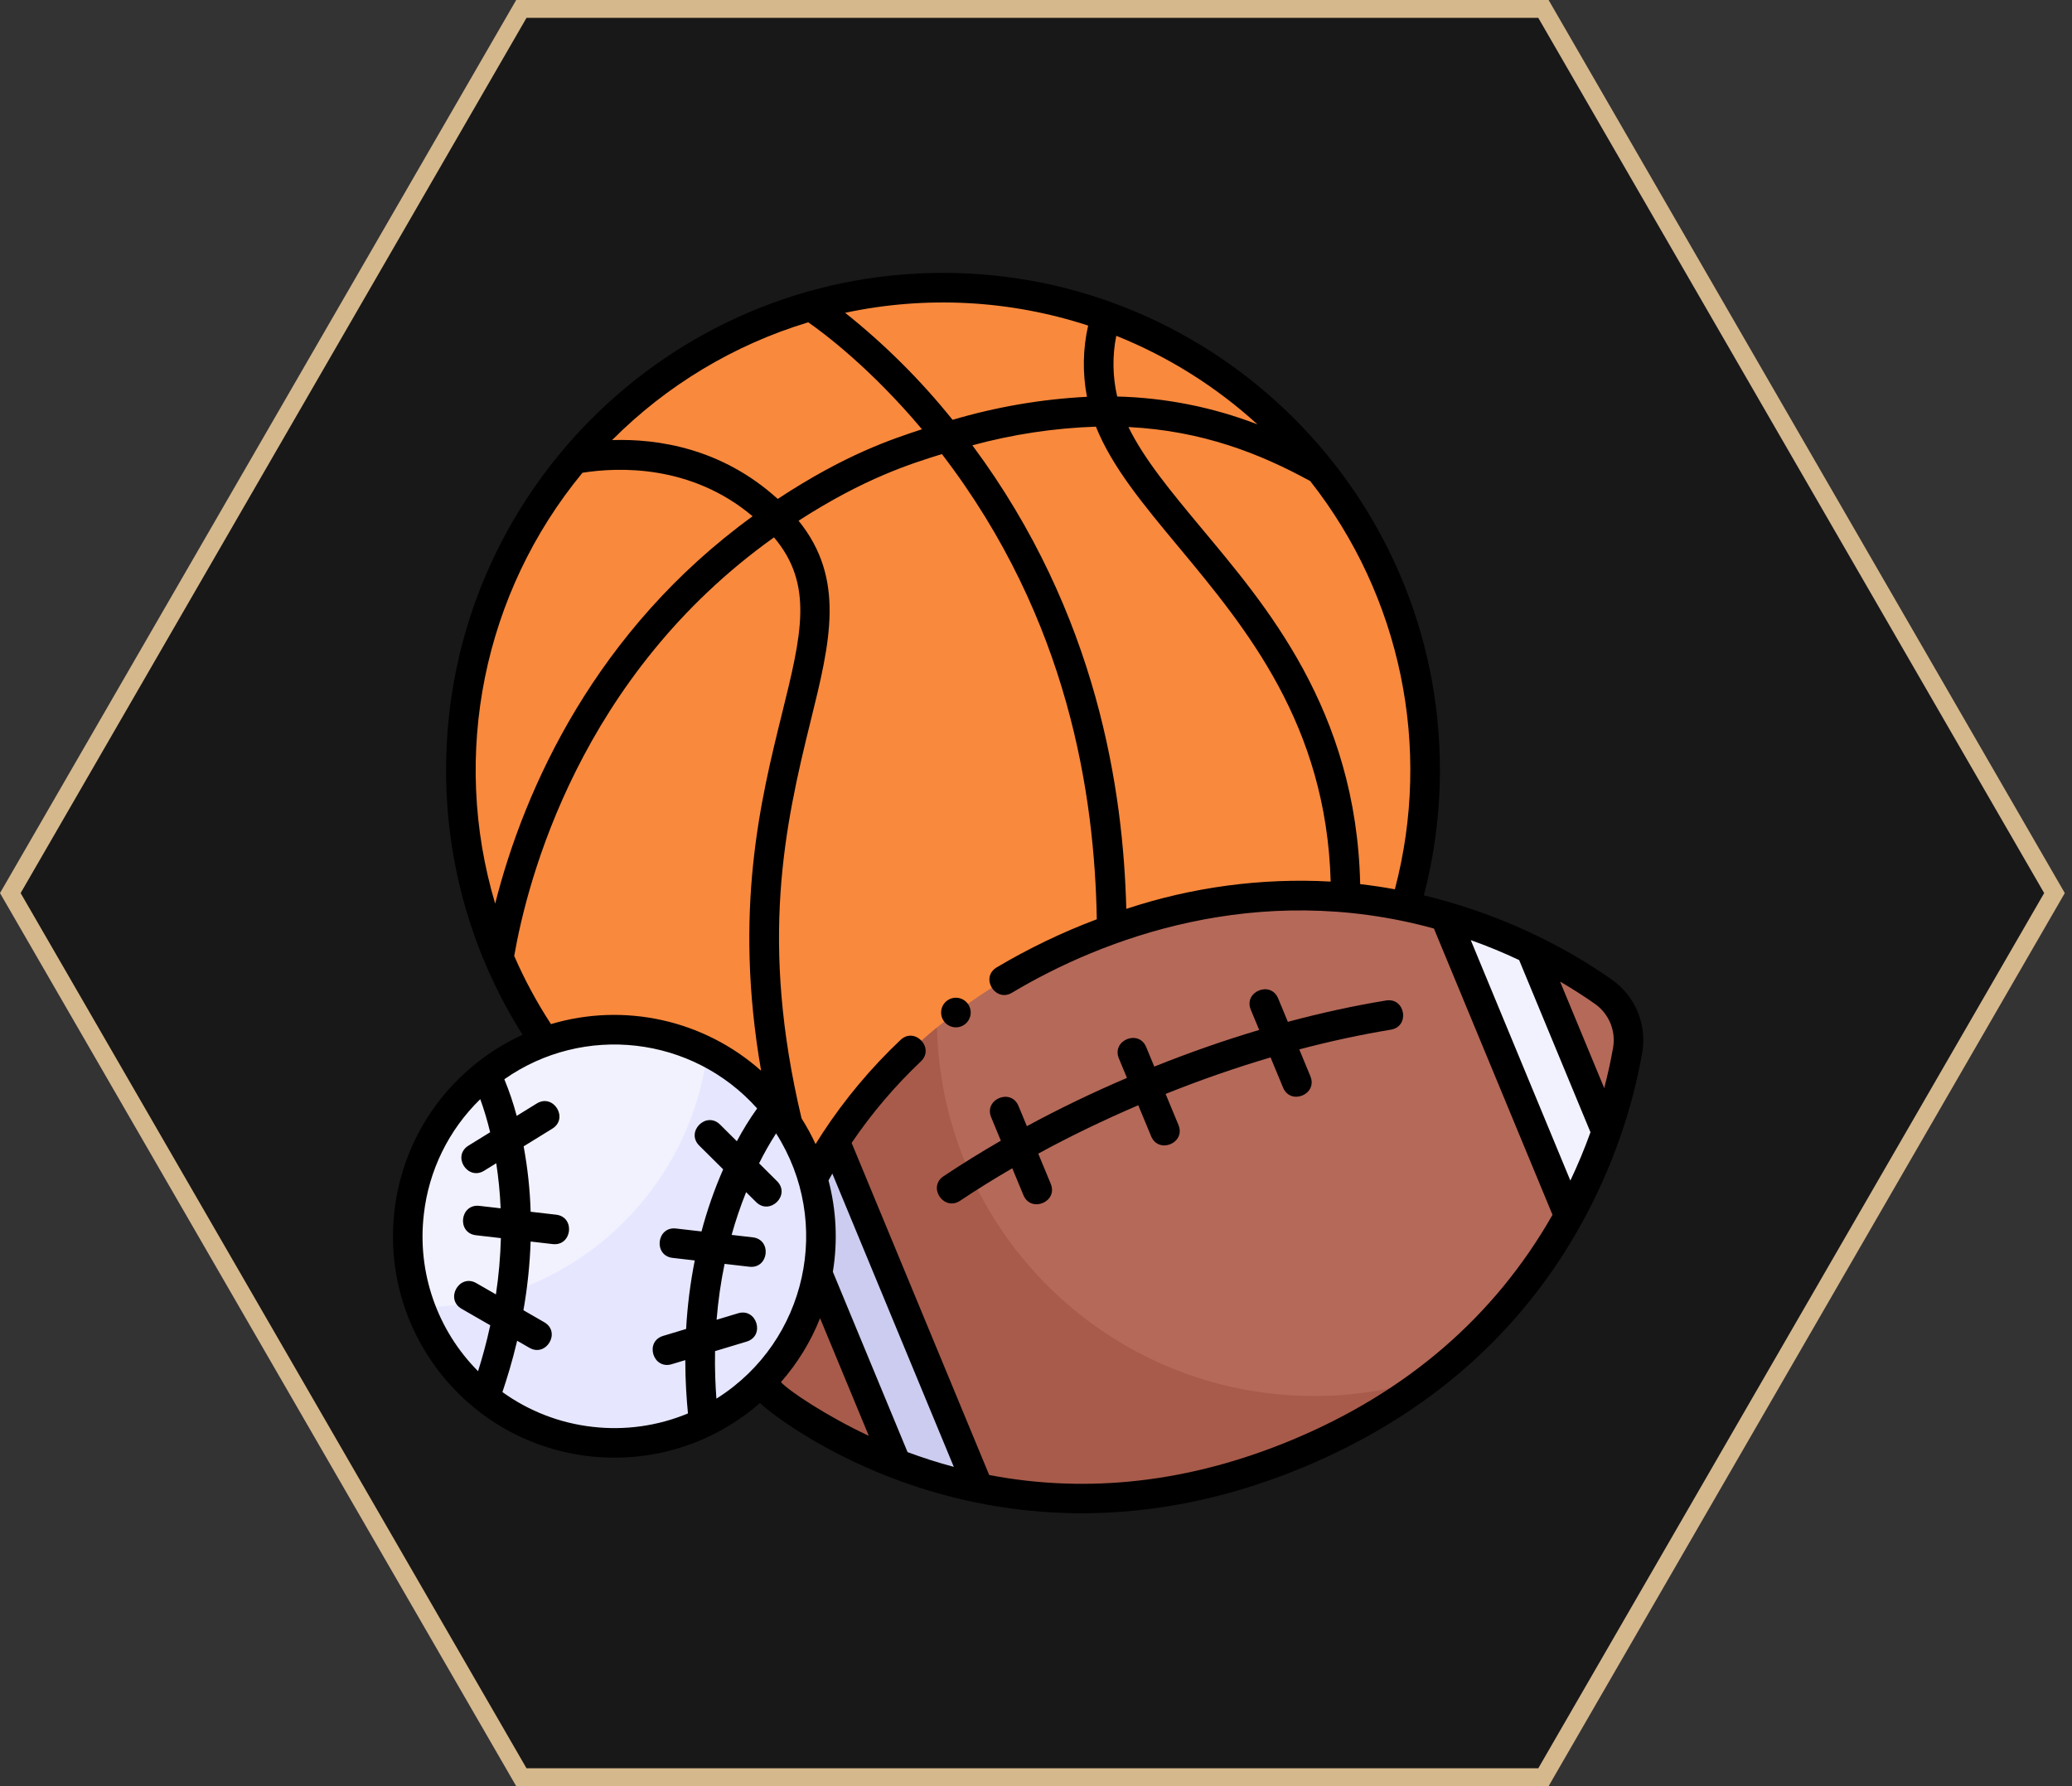 <svg width="116" height="100" viewBox="0 0 116 100" fill="none" xmlns="http://www.w3.org/2000/svg">
<rect x="0" y="0" width="116" height="100" fill="#333333" stroke="none"/>
<path d="M29.188 0.5L86.409 0.5L115.019 50L86.409 99.5H29.188L0.578 50L29.188 0.5Z" fill="#181818" stroke="#D6B88D"/>
<g clip-path="url(#clip0_200_6587)">
<path d="M52.792 70.088C67.699 70.088 79.784 58.004 79.784 43.097C79.784 28.19 67.699 16.105 52.792 16.105C37.885 16.105 25.801 28.19 25.801 43.097C25.801 58.004 37.885 70.088 52.792 70.088Z" fill="#F9893D"/>
<path d="M61.528 17.552C66.343 31.669 58.802 47.018 44.685 51.833C39.032 53.762 32.899 53.762 27.246 51.833C32.073 65.939 47.422 73.461 61.528 68.634C75.634 63.807 83.156 48.459 78.329 34.353C75.626 26.456 69.424 20.254 61.528 17.552Z" fill="#F9893D"/>
<path d="M89.929 63.368C90.45 61.877 90.85 60.347 91.125 58.793C91.344 57.535 90.817 56.264 89.773 55.529C88.479 54.624 87.114 53.825 85.691 53.139L86.68 58.253L89.929 63.368Z" fill="#B56959"/>
<path d="M50.2 81.954C47.876 81.06 45.674 79.874 43.648 78.425C42.634 77.693 42.12 76.452 42.32 75.218C42.726 72.767 43.442 70.377 44.45 68.106L48.735 75.03L50.2 81.954Z" fill="#A85B4A"/>
<path d="M54.785 83.307C59.657 84.318 65.718 84.254 72.586 81.409C80.595 78.091 85.197 72.858 87.838 68.067L85.692 58.961L80.898 51.297C75.641 49.776 68.684 49.328 60.672 52.646C53.803 55.492 49.472 59.732 46.742 63.892L49.618 74.06L54.785 83.307Z" fill="#B56959"/>
<path d="M73.568 78.157C62.095 78.156 52.721 68.996 52.457 57.525C50.243 59.348 48.316 61.495 46.742 63.892L49.618 74.06L54.785 83.307C59.657 84.318 65.718 84.254 72.586 81.409C75.245 80.322 77.749 78.889 80.033 77.147C77.944 77.818 75.763 78.158 73.568 78.157Z" fill="#A85B4A"/>
<path d="M80.887 51.296L87.833 68.067C88.662 66.562 89.362 64.989 89.926 63.366L85.691 53.14C84.144 52.391 82.537 51.774 80.887 51.296Z" fill="#F2F2FF"/>
<path d="M50.181 81.946C51.675 82.525 53.215 82.98 54.784 83.306L46.743 63.893C45.864 65.233 45.097 66.643 44.449 68.109L50.181 81.946Z" fill="#CCCCF0"/>
<path d="M34.394 80.781C40.781 80.781 45.959 75.603 45.959 69.215C45.959 62.828 40.781 57.649 34.394 57.649C28.006 57.649 22.828 62.828 22.828 69.215C22.828 75.603 28.006 80.781 34.394 80.781Z" fill="#F2F2FF"/>
<path d="M39.601 58.886C38.573 67 31.714 73.111 23.535 73.198C25.736 79.195 32.382 82.271 38.378 80.07C44.375 77.869 47.451 71.224 45.25 65.227C44.239 62.474 42.22 60.207 39.601 58.886Z" fill="#E6E6FF"/>
<path d="M90.249 54.852C88.918 53.92 87.515 53.098 86.052 52.394C84.471 51.628 82.829 50.998 81.142 50.508C81.137 50.506 81.133 50.503 81.127 50.502C80.657 50.366 80.186 50.242 79.714 50.129C80.312 47.833 80.614 45.47 80.613 43.097C80.613 27.757 68.133 15.277 52.793 15.277C37.453 15.277 24.974 27.757 24.974 43.097C24.964 48.349 26.449 53.494 29.256 57.933C28.34 58.352 27.479 58.88 26.691 59.507C21.329 63.761 20.431 71.557 24.685 76.919C28.939 82.281 36.735 83.179 42.097 78.925C42.251 78.803 42.401 78.678 42.548 78.549C43.048 79.091 55.525 89.372 72.902 82.174C79.871 79.288 85.14 74.676 88.563 68.467L88.562 68.467C89.413 66.921 90.132 65.306 90.711 63.64C91.247 62.107 91.658 60.534 91.941 58.935C92.21 57.362 91.552 55.774 90.249 54.852ZM90.308 58.651C90.178 59.401 90.011 60.158 89.811 60.918L87.341 54.955C88.02 55.351 88.674 55.769 89.296 56.207C90.076 56.758 90.47 57.709 90.308 58.651ZM78.091 49.788C77.445 49.67 76.798 49.574 76.149 49.499C75.937 39.715 70.821 33.848 67.249 29.553C65.553 27.515 64.052 25.707 63.175 23.908C67.302 24.116 70.545 25.395 73.352 26.933C78.431 33.385 80.186 41.848 78.091 49.788ZM63.055 50.885C62.886 44.345 61.483 34.415 54.438 24.931C56.695 24.317 59.016 23.966 61.354 23.887C62.256 26.138 63.99 28.225 65.976 30.613C69.771 35.176 74.254 40.57 74.497 49.356C70.621 49.144 66.74 49.663 63.055 50.885ZM70.397 23.759C67.889 22.793 65.233 22.266 62.546 22.2C62.286 21.084 62.269 19.924 62.494 18.8C65.404 19.967 68.081 21.647 70.397 23.759ZM60.92 18.228C60.621 19.538 60.599 20.896 60.853 22.216C58.303 22.347 55.778 22.78 53.33 23.505C51.553 21.291 49.535 19.282 47.315 17.513C51.833 16.547 56.528 16.793 60.92 18.228ZM45.25 18.044C46.122 18.652 48.74 20.609 51.617 24.033C49.903 24.598 47.363 25.424 43.541 27.933C40.403 25.085 36.815 24.556 34.269 24.639C37.327 21.566 41.1 19.3 45.25 18.044ZM32.609 26.468C34.577 26.156 38.666 25.979 42.135 28.904C33.365 35.266 29.358 44.113 27.722 50.592C25.23 42.239 27.062 33.193 32.609 26.468ZM28.788 53.52C29.527 49.274 32.466 37.84 43.332 30.085C45.565 32.731 44.875 35.522 43.777 39.963C42.582 44.797 41.054 50.984 42.611 59.947C39.406 57.099 34.955 56.112 30.846 57.336C30.055 56.124 29.367 54.847 28.788 53.52ZM23.728 67.987C24.003 65.536 25.12 63.257 26.888 61.538C27.107 62.145 27.291 62.763 27.44 63.391L26.231 64.137C25.29 64.718 26.178 66.115 27.101 65.547L27.782 65.126C27.91 65.962 27.993 66.804 28.028 67.649L26.838 67.512C25.75 67.387 25.559 69.032 26.648 69.157L28.042 69.318C28.014 70.373 27.921 71.425 27.764 72.469L26.67 71.839C25.72 71.291 24.895 72.728 25.843 73.275L27.447 74.198C27.227 75.216 26.989 76.054 26.764 76.769C24.466 74.458 23.348 71.224 23.728 67.987ZM33.166 79.883C31.348 79.677 29.613 79.007 28.128 77.937C28.373 77.205 28.673 76.249 28.953 75.064L29.641 75.46C30.582 76.003 31.426 74.577 30.467 74.025L29.304 73.355C29.528 72.084 29.663 70.799 29.707 69.509L30.942 69.652C32.03 69.777 32.221 68.131 31.132 68.006L29.708 67.842C29.671 66.613 29.54 65.389 29.316 64.18L30.921 63.19C31.853 62.615 30.985 61.205 30.051 61.78L28.927 62.474C28.742 61.776 28.511 61.09 28.235 60.423C32.685 57.3 38.767 58.003 42.388 62.057C41.969 62.644 41.59 63.257 41.252 63.894L40.314 62.962C39.537 62.189 38.37 63.366 39.147 64.138L40.486 65.467C39.993 66.594 39.588 67.756 39.273 68.944L37.847 68.78C36.759 68.653 36.568 70.3 37.657 70.425L38.896 70.568C38.645 71.834 38.483 73.115 38.412 74.404L37.126 74.792C36.073 75.11 36.559 76.694 37.604 76.378L38.365 76.149C38.368 77.369 38.439 78.331 38.515 79.133C36.826 79.837 34.984 80.095 33.166 79.883ZM40.108 78.306C40.052 77.563 40.013 76.698 40.032 75.645L41.799 75.112C42.85 74.795 42.367 73.21 41.32 73.526L40.118 73.889C40.203 72.838 40.352 71.793 40.566 70.76L41.951 70.92C43.039 71.045 43.23 69.399 42.141 69.274L40.959 69.138C41.186 68.326 41.457 67.526 41.771 66.744L42.332 67.301C43.099 68.064 44.286 66.907 43.499 66.126L42.498 65.13C42.783 64.555 43.101 63.995 43.449 63.455C46.634 68.449 45.168 75.079 40.174 78.264C40.152 78.278 40.13 78.292 40.108 78.306ZM43.721 77.378C44.651 76.321 45.392 75.111 45.911 73.801L48.639 80.387C46.31 79.297 44.148 77.865 43.721 77.378ZM50.809 81.299L46.627 71.203C46.906 69.499 46.823 67.757 46.384 66.088C46.455 65.96 46.525 65.832 46.598 65.706L53.399 82.126C52.525 81.892 51.659 81.615 50.809 81.299ZM72.268 80.644C66.603 82.99 60.923 83.641 55.38 82.581L47.678 63.986C48.801 62.331 50.101 60.802 51.553 59.426C52.349 58.673 51.21 57.47 50.415 58.223C48.762 59.786 47.297 61.536 46.049 63.438C46.046 63.443 46.044 63.448 46.041 63.453C45.911 63.651 45.784 63.851 45.659 64.053C45.429 63.556 45.167 63.075 44.874 62.613C42.521 52.715 43.914 46.308 45.385 40.361C46.474 35.957 47.348 32.412 44.707 29.153C48.413 26.765 50.984 25.965 52.732 25.422C59.851 34.698 61.281 44.568 61.404 51.467C59.462 52.198 57.588 53.099 55.803 54.159C54.852 54.727 55.723 56.137 56.653 55.581C61.695 52.569 70.353 49.258 80.277 51.985L86.916 68.013C83.676 73.71 78.75 77.959 72.268 80.644ZM87.916 66.096L82.34 52.634C83.26 52.961 84.165 53.334 85.049 53.751L89.042 63.39C88.712 64.31 88.335 65.214 87.916 66.096Z" fill="black"/>
<path d="M53.516 57.517C53.973 57.517 54.344 57.146 54.344 56.689C54.344 56.231 53.973 55.86 53.516 55.86C53.058 55.86 52.688 56.231 52.688 56.689C52.688 57.146 53.058 57.517 53.516 57.517Z" fill="black"/>
<path d="M77.597 56.014C75.789 56.311 73.957 56.709 72.1 57.209L71.557 55.898C71.137 54.886 69.606 55.519 70.026 56.532L70.495 57.663C68.552 58.241 66.594 58.925 64.622 59.715L64.17 58.623C63.751 57.61 62.221 58.246 62.64 59.257L63.092 60.348C61.144 61.181 59.276 62.082 57.489 63.05L57.02 61.919C56.6 60.905 55.071 61.543 55.49 62.553L56.032 63.863C54.926 64.501 53.858 65.163 52.828 65.85C51.905 66.465 52.847 67.828 53.747 67.228C54.688 66.6 55.663 65.994 56.672 65.407L57.295 66.91C57.713 67.921 59.246 67.293 58.825 66.276L58.126 64.588C59.904 63.619 61.771 62.716 63.726 61.879L64.445 63.614C64.863 64.626 66.396 63.998 65.975 62.981L65.256 61.245C67.228 60.455 69.186 59.774 71.132 59.201L71.831 60.889C72.25 61.901 73.782 61.272 73.361 60.255L72.739 58.752C74.468 58.295 76.177 57.927 77.866 57.648C78.946 57.471 78.68 55.837 77.597 56.014Z" fill="black"/>
</g>
<defs>
<clipPath id="clip0_200_6587">
<rect width="70" height="70" fill="white" transform="translate(22 15)"/>
</clipPath>
</defs>
</svg>
